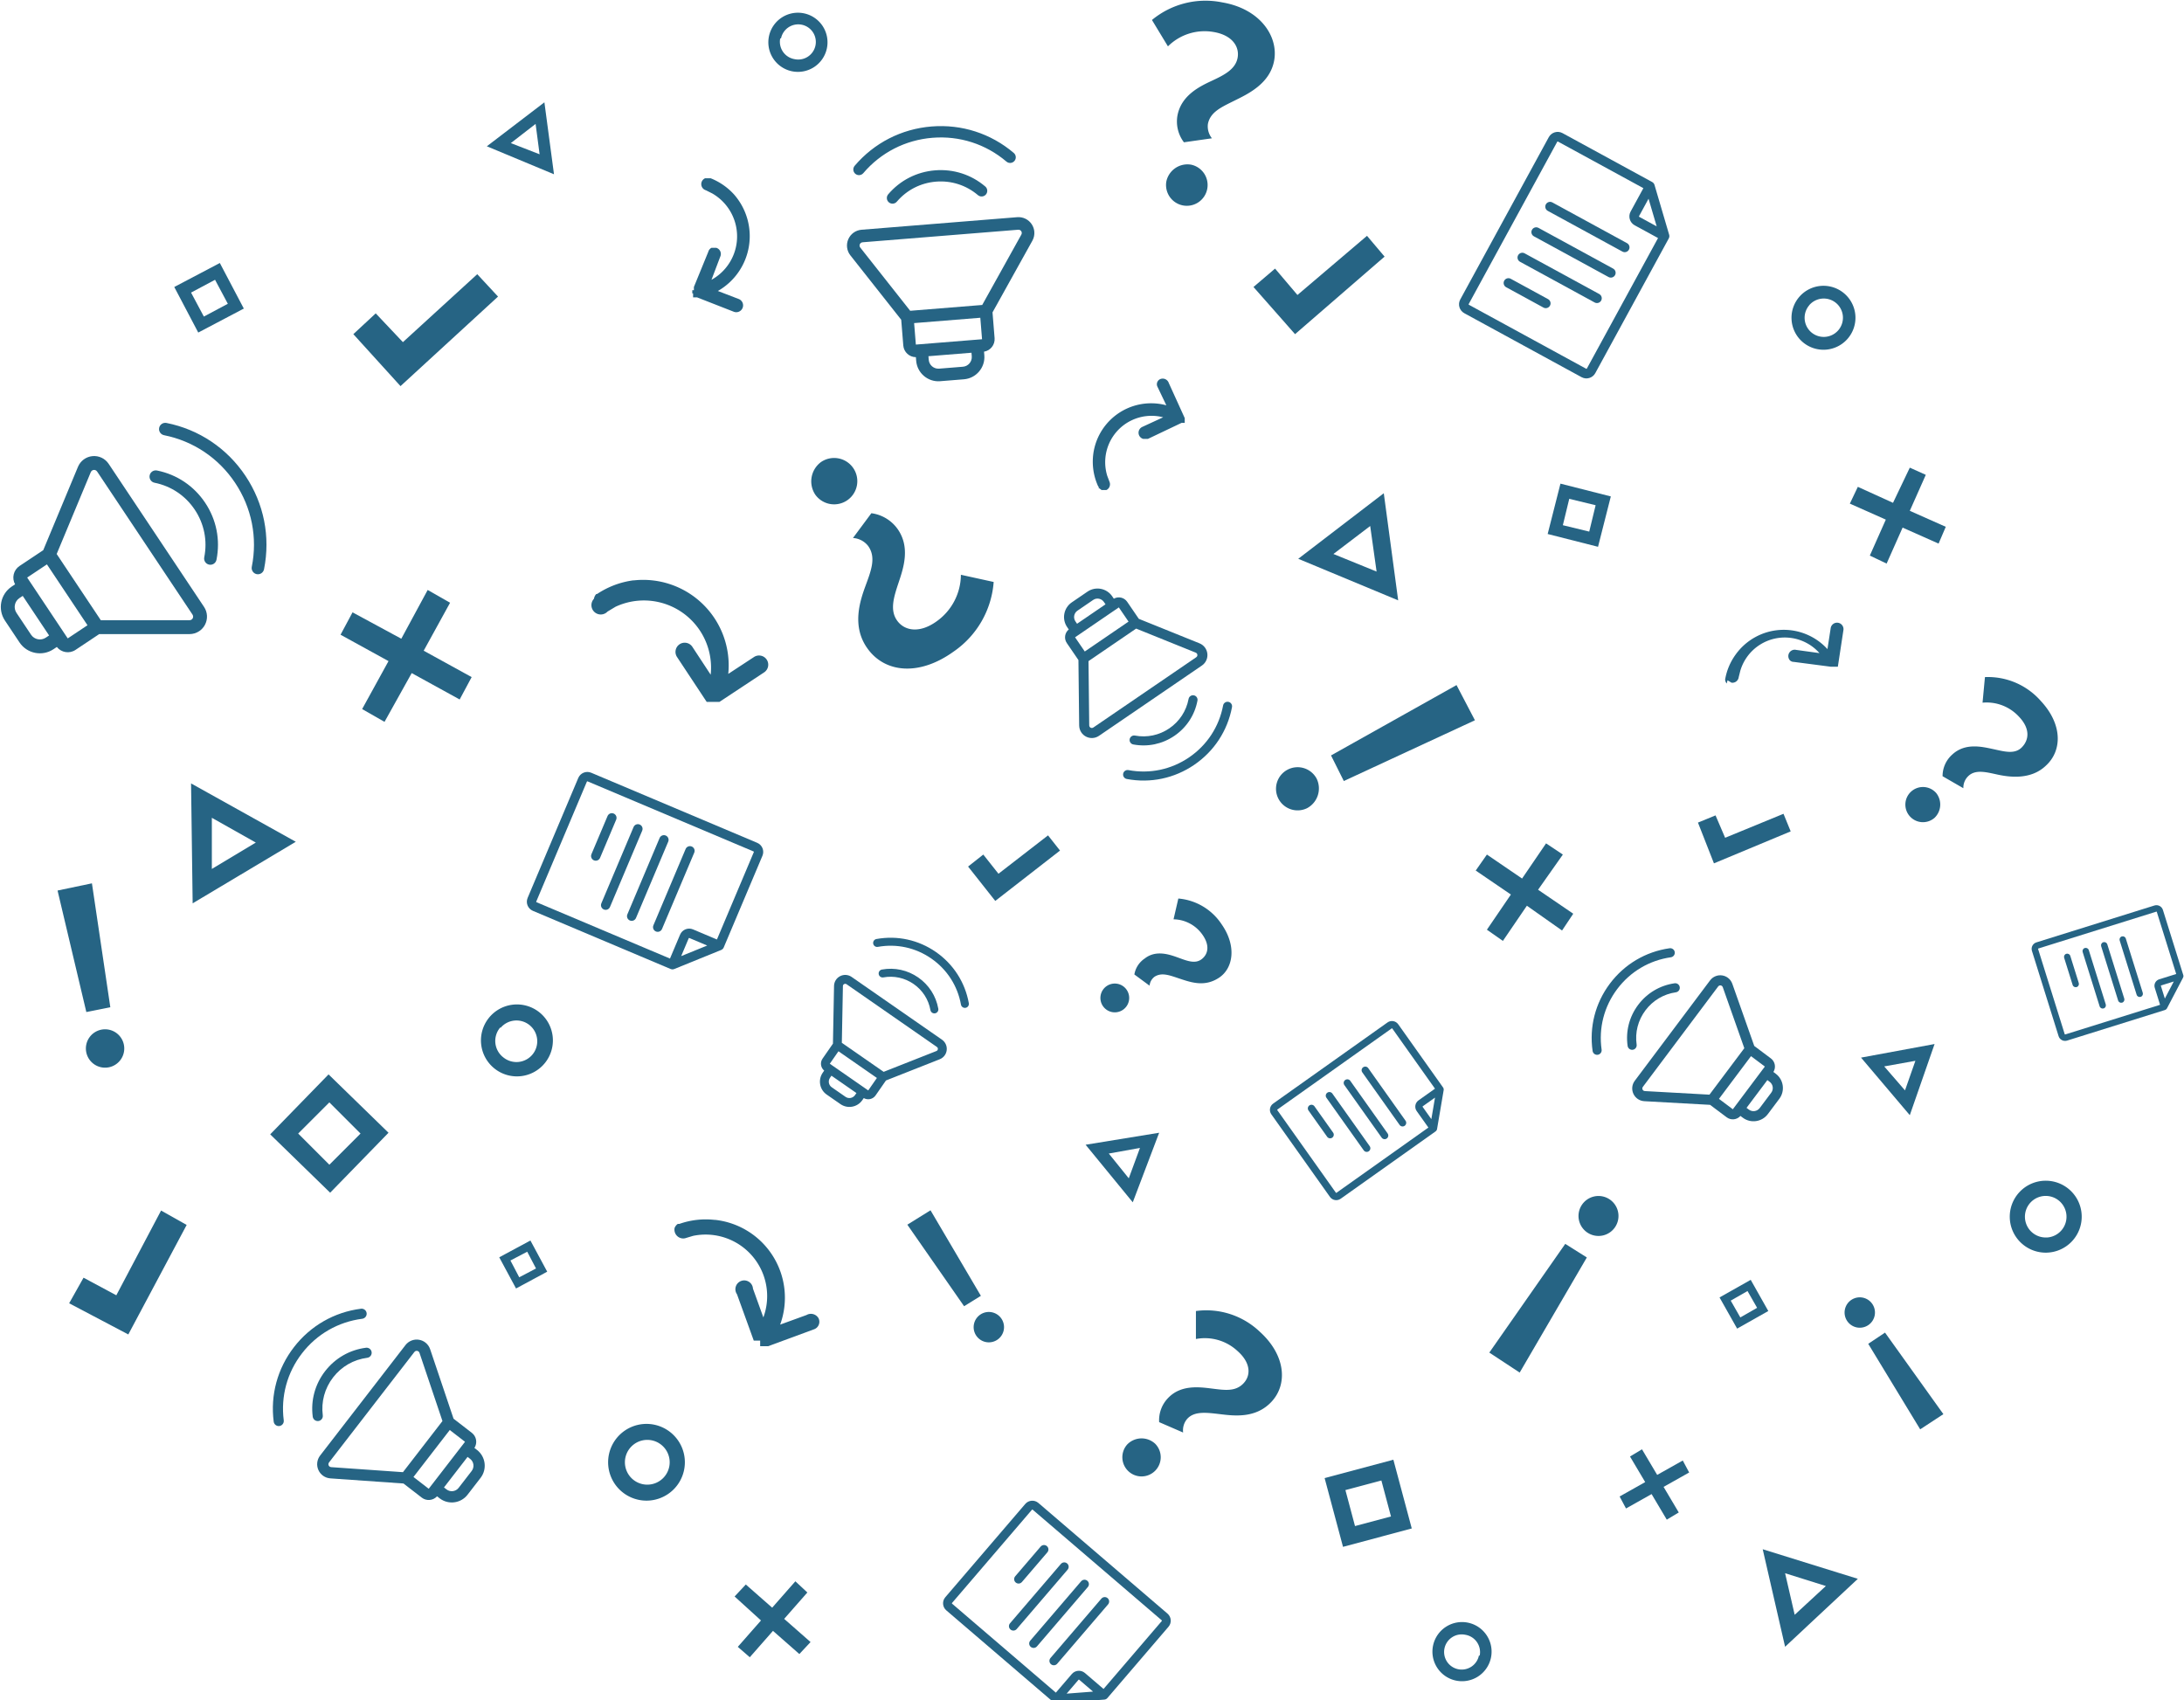 <?xml version="1.0" encoding="UTF-8"?>
<svg version="1.1" viewBox="0 0 273.2 212.7" xmlns="http://www.w3.org/2000/svg" xmlns:cc="http://creativecommons.org/ns#" xmlns:dc="http://purl.org/dc/elements/1.1/" xmlns:rdf="http://www.w3.org/1999/02/22-rdf-syntax-ns#">
 <title>pattern orange</title>
 <g fill="#266484">
  <path transform="translate(-90.4,-199.7)" d="m237.9 322.1c1.5 0.5 3.2 1.1 5-0.1s2.2-4 0.3-6.7a7.2 7.2 0 0 0-5.4-3.2l-0.6 2.6a4.5 4.5 0 0 1 3.6 1.9c1 1.4 0.7 2.5-0.1 3.1s-1.8 0.2-2.9-0.2-2.8-1-4.2 0.1a3 3 0 0 0-1.3 2l1.9 1.4a1.6 1.6 0 0 1 0.6-1.1c0.9-0.6 1.9-0.2 3.1 0.2z"/>
  <path transform="translate(-90.4,-199.7)" d="m230.9 326a1.8 1.8 0 1 0-2.5-0.4 1.8 1.8 0 0 0 2.5 0.4z"/>
  <path transform="translate(-90.4,-199.7)" d="m208.7 328.8a7.1 7.1 0 1 0-12.7 0.4h0.1a1.6 1.6 0 0 1-0.1 1.3l-1 2.2a1.2 1.2 0 0 0 0.1 1.2l1.6 2.1 0.4 0.3h3.3a1.2 1.2 0 0 0 1-0.7l1-2.1a1.7 1.7 0 0 1 1.3-1.1h0.3a7.1 7.1 0 0 0 4.7-3.6zm-11 6.6-1.6-2.1 4.4 2.1h-2.7zm3.7-2.2-0.5 1-4.4-2.1 0.5-1.1 4.4 2.1zm0.7-1-4.7-2.2a2.1 2.1 0 0 0-0.3-1.4 5.9 5.9 0 1 1 6.7 2.9 2.6 2.6 0 0 0-1.7 0.8z" display="none"/>
  <path transform="translate(-90.4,-199.7)" d="m206.8 327.3a4.1 4.1 0 0 0-2-5.6 0.604 0.604 0 0 0-0.5 1.1 3.1 3.1 0 0 1 1.4 4 0.604 0.604 0 0 0 1.1 0.5z" display="none"/>
  <path transform="translate(-90.4,-199.7)" d="m264.8 329.8a0.541 0.541 0 0 0-0.9 0.6l0.3 0.2a0.4 0.4 0 0 1-0.5 0l0.4 0.6a0.4 0.4 0 0 1 0.2-0.5 0.51 0.51 0 1 0 1-0.2h0.2a0.541 0.541 0 1 0-0.6-0.9z" display="none"/>
  <path transform="translate(-90.4,-199.7)" d="m259.4 344.5-0.4-0.6a0.4 0.4 0 0 1-0.2 0.5 0.51 0.51 0 1 0-1 0.2h-0.2a0.541 0.541 0 1 0 0.6 0.9l0.2-0.2a0.541 0.541 0 0 0 0.9-0.6l-0.3-0.2a0.4 0.4 0 0 1 0.4 0z" display="none"/>
  <path transform="translate(-90.4,-199.7)" d="m273.4 337.5a0.6 0.6 0 0 0-0.1-0.5l-7.4-10.4a0.6 0.6 0 0 0-0.9-0.1l-15 10.6a0.6 0.6 0 0 0-0.3 0.4 0.6 0.6 0 0 0 0 0.3v0.2l7.4 10.4 0.4 0.3h0.5l14.9-10.6a0.6 0.6 0 0 0 0.5-0.6zm-15.4 9.7-6.7-9.4 13.9-9.9 6.7 9.4z" display="none"/>
  <path transform="translate(-90.4,-199.7)" d="m271.9 339.5-14.4 10.3-7.1-9.9a0.604 0.604 0 0 0-1.1 0.5v0.2l7.4 10.4a0.6 0.6 0 0 0 0.9 0.1l14.9-10.6a0.6 0.6 0 1 0-0.6-1z" display="none"/>
  <polygon points="122.7 162.1 116.4 151.4 113.5 153.2 120.6 163.4"/>
  <path transform="translate(-90.4,-199.7)" d="m213.1 364.1a1.9 1.9 0 1 0 2.6 0.6 1.9 1.9 0 0 0-2.6-0.6z"/>
  <polygon transform="translate(1.593 7.01)" points="98.4 199.9 99.8 198.4 96.5 195.5 99.4 192.2 97.9 190.8 95 194.1 91.7 191.2 90.3 192.7 93.6 195.7 90.7 199 92.2 200.3 95.1 197"/>
  <path d="m80.871 178.12a4.8 4.8 0 1 0 4.8 4.8 4.8 4.8 0 0 0-4.8-4.8zm0.1 7.6a2.8 2.8 0 1 1 2.8-2.8 2.8 2.8 0 0 1-2.8 2.8z"/>
  <path transform="translate(-90.4,-199.7)" d="m232.1 350.1 3.3-8.7-9.2 1.5zm-0.5-3-2.5-3.1 3.9-0.7z"/>
  <path d="m68.451 159.08-2.1-3.9-3.9 2.1 2.1 3.9zm-2.5-2.5 1.1 2.1-2.1 1.1-1.1-2.1z"/>
  <path transform="translate(-90.4,-199.7)" d="m120.9 238.3-3-5.7-5.7 3 3 5.7zm-3.6-3.6 1.6 3-3 1.6-1.6-3z"/>
  <path transform="translate(-90.4,-199.7)" d="m227.8 260.7 0.4 0.3h0.6a0.8 0.8 0 0 0 0.4-1l-0.3-0.8a5.8 5.8 0 0 1 7-7.3l-2.6 1.2a0.8 0.8 0 0 0 0.1 1.5h0.6l4.2-2h0.4v-0.6l-2-4.4a0.8 0.8 0 0 0-1-0.5 0.7 0.7 0 0 0-0.4 1l1.1 2.3a7.3 7.3 0 0 0-9.2 6.9 7.4 7.4 0 0 0 0.7 3.3h0.1z"/>
  <polygon points="124.5 112.7 132.6 106.4 131.1 104.5 124.9 109.3 123 106.9 121.1 108.4"/>
  <path transform="translate(-90.4,-199.7)" d="m332.6 298.9a2.2 2.2 0 1 0-0.2 3.1 2.3 2.3 0 0 0 0.2-3.1z"/>
  <path transform="translate(-90.4,-199.7)" d="m346.3 295.5c2.1-1.9 2.1-5.2-0.6-8.1a8.8 8.8 0 0 0-7-3l-0.3 3.2a5.5 5.5 0 0 1 4.6 1.8c1.4 1.5 1.2 2.9 0.3 3.8s-2.2 0.5-3.6 0.2-3.5-0.8-5.1 0.7a3.6 3.6 0 0 0-1.2 2.7l2.6 1.5a2 2 0 0 1 0.6-1.5c0.9-0.9 2.3-0.5 3.7-0.2s4.1 0.7 6-1.1z"/>
  <path transform="translate(-90.4,-199.7)" d="m306.7 338.5 2.8-1.1 0.5-0.3a1.3 1.3 0 0 0 0.3-0.5l0.8-2.9a1.3 1.3 0 0 0-0.4-1.3l-1.9-1.7a1.9 1.9 0 0 1-0.7-1.7v-0.3a7.9 7.9 0 1 0-6.2 7.4h0.1a1.7 1.7 0 0 1 1.4 0.5l2 1.8a1.3 1.3 0 0 0 1.3 0.1zm-3.5-3.7a2.3 2.3 0 0 0-1.5-0.1 6.6 6.6 0 1 1 5.2-6.2 2.9 2.9 0 0 0 0.3 2zm2.1 1.6-1-0.9 3.6-4 0.9 0.8zm4.5-3.1-0.8 2.9-2.8 1.1z" display="none"/>
  <path transform="translate(-90.4,-199.7)" d="m296.7 324.2a0.7 0.7 0 0 0 1 0.9 3.4 3.4 0 0 1 4.7-0.2 0.7 0.7 0 0 0 0.9-1 4.5 4.5 0 0 0-6.6 0.3z" display="none"/>
  <path transform="translate(-90.4,-199.7)" d="m226.5 282.4a1.9 1.9 0 0 1 0.3 1.9v0.3a7.9 7.9 0 1 0 7.9-5.6h-0.1a1.7 1.7 0 0 1-1.2-0.9l-1.5-2.2a1.3 1.3 0 0 0-1.2-0.6l-3 0.3-0.6 0.2-0.4 0.4-1.5 2.6a1.3 1.3 0 0 0 0 1.4zm8-2.1a6.6 6.6 0 1 1-6.6 4.7 2.9 2.9 0 0 0 0.3-2l4.8-3.1a2.3 2.3 0 0 0 1.5 0.5zm-2.4-1.5-4.5 2.9-0.7-1.1 4.5-2.9zm-4.4-1.9 3-0.3-4.5 2.9z" display="none"/>
  <path transform="translate(-90.4,-199.7)" d="m236.5 291.7a0.7 0.7 0 0 0-0.7-1.1 3.4 3.4 0 0 1-4.6-1 0.7 0.7 0 0 0-1.1 0.7 4.5 4.5 0 0 0 6.4 1.4z" display="none"/>
  <path transform="translate(-90.4,-199.7)" d="m359.1 314.5h-0.2a0.427 0.427 0 0 0-0.8 0.3l0.2 0.3a0.4 0.4 0 0 1-0.4-0.1v0.6a0.4 0.4 0 0 1 0.3-0.3 0.403 0.403 0 1 0 0.8 0.1h0.2a0.453 0.453 0 0 0-0.1-0.9z" display="none"/>
  <path transform="translate(-90.4,-199.7)" d="m350.7 324a0.4 0.4 0 0 1-0.3 0.3 0.403 0.403 0 1 0-0.8-0.1h-0.2a0.427 0.427 0 1 0 0.3 0.8h0.2a0.427 0.427 0 0 0 0.8-0.3l-0.2-0.3a0.4 0.4 0 0 1 0.4 0.1v-0.5z" display="none"/>
  <path transform="translate(-90.4,-199.7)" d="m363.6 322.4-3-10a0.5 0.5 0 0 0-0.6-0.3l-14.3 4.3-0.3 0.3v0.3l3 10 0.3 0.3h0.4l14.3-4.3 0.3-0.3a0.5 0.5 0 0 0-0.1-0.3zm-14.5 3.8-2.7-9 13.3-4 2.7 9z" display="none"/>
  <path transform="translate(-90.4,-199.7)" d="m361.9 323.9-13.9 4.2-2.8-9.5a0.502 0.502 0 0 0-1 0.1v0.2l3 10a0.5 0.5 0 0 0 0.6 0.3l14.3-4.3a0.51 0.51 0 1 0-0.2-1z" display="none"/>
  <path transform="translate(-90.4,-199.7)" d="m324.6 362.8a1.9 1.9 0 0 0-2.6-0.5 1.9 1.9 0 1 0 2.6 0.5z"/>
  <polygon points="233.7 168.1 240.2 178.8 243.1 176.9 235.8 166.7"/>
  <polygon points="208.5 190.1 210 189.2 208.1 186 211.3 184.2 210.5 182.7 207.3 184.5 205.4 181.3 203.9 182.2 205.8 185.4 202.6 187.2 203.4 188.7 206.6 186.9"/>
  <path transform="translate(-90.4,-199.7)" d="m346.2 347.4a4.5 4.5 0 1 0 4.6 4.3 4.5 4.5 0 0 0-4.6-4.3zm0.2 7.1a2.6 2.6 0 1 1 2.5-2.7 2.6 2.6 0 0 1-2.4 2.7z"/>
  <path transform="translate(-90.4,-199.7)" d="m329.3 339.2 3.1-8.9-9.2 1.7zm-0.6-3.1-2.6-3 3.9-0.7z"/>
  <path transform="translate(-90.4,-199.7)" d="m309.4 359.8-3.9 2.2 2.2 3.9 3.9-2.2zm-2.5 2.6 2.1-1.2 1.2 2.1-2.1 1.2z"/>
  <path transform="translate(-90.4,-199.7)" d="m306.5 284.8 0.5 0.3a0.8 0.8 0 0 0 0.9-0.7l0.2-0.8a5.8 5.8 0 0 1 9.9-2.2l-2.9-0.4a0.8 0.8 0 0 0-0.8 1.3 0.7 0.7 0 0 0 0.5 0.2l4.6 0.6h0.9l0.7-4.6a0.806 0.806 0 1 0-1.6-0.2l-0.4 2.6a7.4 7.4 0 0 0-11.5 0.7 7.4 7.4 0 0 0-1.3 3.1 0.8 0.8 0 0 0 0.2 0.5z"/>
  <polygon points="215.8 104.8 214.6 102 212.4 102.9 214.4 108 224 104 223.1 101.8"/>
  <path transform="translate(-90.4,-199.7)" d="m231.4 380.4a2.4 2.4 0 1 0 3.5-0.1 2.5 2.5 0 0 0-3.5 0.1z"/>
  <path transform="translate(-90.4,-199.7)" d="m248 366.3a9.7 9.7 0 0 0-8-2.6v3.5a6 6 0 0 1 5.2 1.5c1.7 1.5 1.7 3.1 0.7 4.1s-2.3 0.8-3.9 0.6-3.9-0.5-5.5 1.2a4 4 0 0 0-1.1 3l3 1.3a2.2 2.2 0 0 1 0.5-1.7c0.9-1 2.4-0.8 4.1-0.6s4.5 0.6 6.5-1.6 1.7-5.8-1.5-8.7z"/>
  <path transform="translate(-90.4,-199.7)" d="m123.2 376a2.1 2.1 0 0 1-0.7-2v-0.4a8.8 8.8 0 1 0-7.3 8h0.1a1.9 1.9 0 0 1 1.5 0.7l2.1 2.1a1.5 1.5 0 0 0 1.5 0.4l3.2-1 0.6-0.4a1.4 1.4 0 0 0 0.4-0.6l1.1-3.2a1.5 1.5 0 0 0-0.4-1.5zm-6.5 4.3a2.6 2.6 0 0 0-1.7-0.2 7.4 7.4 0 1 1 6.1-6.6 3.2 3.2 0 0 0 0.2 2.3zm2.2 1.9-1-1 4.2-4.2 1 1zm4.2 0-3.2 1 4.2-4.2z" display="none"/>
  <path transform="translate(-90.4,-199.7)" d="m110.1 368.2a0.707 0.707 0 0 0 1 1 3.8 3.8 0 0 1 5.3 0.1 0.707 0.707 0 0 0 1-1 5.1 5.1 0 0 0-7.3-0.1z" display="none"/>
  <path transform="translate(-90.4,-199.7)" d="m230.9 401.2-0.4 0.2a0.6 0.6 0 0 0 0.9 0.7l0.2 0.2a0.6 0.6 0 1 0 0.7-0.9h-0.3a0.6 0.6 0 0 0-0.9-0.7 0.6 0.6 0 0 0-0.1 0.4 0.5 0.5 0 0 1-0.2-0.5l-0.6 0.6a0.5 0.5 0 0 1 0.7 0z" display="none"/>
  <path transform="translate(-90.4,-199.7)" d="m215.5 399.2 0.4-0.2a0.6 0.6 0 0 0-0.9-0.7l-0.2-0.2a0.6 0.6 0 1 0-0.7 0.9h0.2a0.6 0.6 0 0 0 0.9 0.7 0.6 0.6 0 0 0 0.1-0.4 0.5 0.5 0 0 1 0.2 0.5l0.6-0.6a0.5 0.5 0 0 1-0.6 0z" display="none"/>
  <path transform="translate(-90.4,-199.7)" d="m220.5 388.4h-0.9l-8.6 10.5a0.7 0.7 0 0 0-0.1 0.5 0.7 0.7 0 0 0 0.2 0.5l14.9 12.2h0.5l0.5-0.2 8.6-10.4a0.7 0.7 0 0 0-0.1-0.9zm5.8 22.2-13.9-11.4 7.7-9.3 13.9 11.4z" display="none"/>
  <path transform="translate(-90.4,-199.7)" d="m209.8 399.4 8.1-9.9a0.7 0.7 0 0 0-0.9-1h-0.2l-8.5 10.4a0.7 0.7 0 0 0 0.1 0.9l14.9 12.3a0.7 0.7 0 1 0 0.8-1z" display="none"/>
  <polygon points="186.3 169.2 190.1 171.7 198.5 157.3 195.8 155.6"/>
  <path transform="translate(-90.4,-199.7)" d="m291.7 349.7a2.5 2.5 0 1 0 0.8 3.4 2.5 2.5 0 0 0-0.8-3.4z"/>
  <polygon points="240.9 59.4 238.9 58.5 236.8 62.9 232.4 60.9 231.4 63 235.9 65 233.9 69.5 236 70.5 238 66 242.5 68 243.4 65.9 238.9 63.9"/>
  <path transform="translate(-90.4,-199.7)" d="m274.1 402.7a3.7 3.7 0 1 0 2.8 4.4 3.7 3.7 0 0 0-2.8-4.4zm1.3 4.1a2.2 2.2 0 1 1-1.7-2.6 2.2 2.2 0 0 1 1.8 2.6z"/>
  <path transform="translate(-90.4,-199.7)" d="m189.4 208.6a3.7 3.7 0 1 0-2.8-4.4 3.7 3.7 0 0 0 2.8 4.4zm-1.3-4.1a2.2 2.2 0 1 1 1.7 2.6 2.2 2.2 0 0 1-1.8-2.6z"/>
  <path transform="translate(-90.4,-199.7)" d="m313.7 405.7 9.1-8.5-11.9-3.7zm5.1-7.6-3.9 3.6-1.2-5.2z"/>
  <path transform="translate(-90.4,-199.7)" d="m256.1 384.6 2.3 8.6 8.6-2.3-2.3-8.6zm3.8 6-1.2-4.5 4.5-1.2 1.2 4.5z"/>
  <path d="m100.89 164.5-3.3 1.2a9.8 9.8 0 0 0-8.1-13.1h-0.1a9.9 9.9 0 0 0-4.4 0.5h-0.2a1.1 1.1 0 0 0-0.4 0.5 1.1 1.1 0 0 0 1.3 1.3l1-0.3a7.7 7.7 0 0 1 8.8 10.2l-1.3-3.6a1.1 1.1 0 1 0-2 0.7l2.1 5.8h0.8v0.7h1l5.7-2.1a1 1 0 0 0 0.6-1.4 1.1 1.1 0 0 0-1.5-0.4z"/>
  <polygon transform="translate(-44.55 -3.069)" points="64.7 154.5 59.1 165.1 55 162.9 53.2 166.1 60.6 170 67.9 156.3"/>
  <path transform="translate(-90.4,-199.7)" d="m236.3 222.4a2.6 2.6 0 1 0 3.1-2.1 2.7 2.7 0 0 0-3.1 2.1z"/>
  <path transform="translate(-90.4,-199.7)" d="m242.2 203.7c2.4 0.4 3.3 1.9 3 3.3s-1.7 2.1-3.2 2.8-3.8 1.8-4.3 4.3a4.3 4.3 0 0 0 0.8 3.4l3.5-0.5a2.4 2.4 0 0 1-0.5-1.8c0.3-1.5 1.7-2.1 3.3-2.9s4.5-2.1 5-5.1-1.8-6.4-6.5-7.2a10.5 10.5 0 0 0-8.8 2.2l2 3.3a6.5 6.5 0 0 1 5.7-1.8z"/>
  <path transform="translate(-90.4,-199.7)" d="m202.4 239.6h0.1a2.3 2.3 0 0 1 0.8 1.7l0.2 3.5a1.7 1.7 0 0 0 1 1.5l3.6 1.6h0.8l0.8-0.2 3.4-2a1.7 1.7 0 0 0 0.9-1.6l-0.2-3.4a2.5 2.5 0 0 1 0.9-2.3l0.4-0.3a10.3 10.3 0 1 0-12.7 1.5zm2.6 1.8 7-0.4v1.6l-7 0.4v-1.7zm3.7 5-3.6-1.6 7-0.4zm-1.3-24.1a8.6 8.6 0 0 1 6.4 14.9 3.8 3.8 0 0 0-1.6 2.1l-7.6 0.4a3 3 0 0 0-1.3-1.5 8.6 8.6 0 0 1 4.2-15.9z" display="none"/>
  <path transform="translate(-90.4,-199.7)" d="m208.5 225.6a4.5 4.5 0 0 1 4.5 4.2 0.9 0.9 0 0 0 1.7-0.1 5.9 5.9 0 0 0-6.3-5.8 0.9 0.9 0 0 0 0.1 1.7z" display="none"/>
  <path transform="translate(-90.4,-199.7)" d="m287.1 221.3a0.6 0.6 0 0 0-0.3-0.8l0.2-0.2a0.626 0.626 0 1 0-1.1-0.6 0.6 0.6 0 0 0-0.1 0.3 0.604 0.604 0 0 0-0.5 1.1h0.5a0.5 0.5 0 0 1-0.5 0.3l0.8 0.4a0.5 0.5 0 0 1-0.1-0.6l0.3 0.3a0.6 0.6 0 0 0 0.8-0.2z" display="none"/>
  <path transform="translate(-90.4,-199.7)" d="m288.5 238.9a0.6 0.6 0 0 0-0.3-0.8h-0.5a0.5 0.5 0 0 1 0.5-0.3l-0.8-0.4a0.5 0.5 0 0 1 0.1 0.6l-0.3-0.3a0.626 0.626 0 0 0-0.6 1.1l-0.2 0.2a0.604 0.604 0 1 0 1.1 0.5 0.6 0.6 0 0 0 0.1-0.3 0.6 0.6 0 0 0 0.9-0.3z" display="none"/>
  <path transform="translate(-90.4,-199.7)" d="m275.1 236.1h0.2l13 6.5h0.6l0.4-0.4 9.3-18.7a0.7 0.7 0 0 0-0.3-1l-13-6.5a0.7 0.7 0 0 0-1 0.3l-9.3 18.7a0.7 0.7 0 0 0 0 0.6zm10.2-18.2 11.7 5.9-8.7 17.4-11.7-5.9z" display="none"/>
  <path transform="translate(-90.4,-199.7)" d="m298.2 226-9 18-12.4-6.2a0.721 0.721 0 0 0-0.8 1.2h0.2l13 6.5a0.7 0.7 0 0 0 1-0.3l9.3-18.7a0.7 0.7 0 1 0-1.3-0.5z" display="none"/>
  <path transform="translate(-90.4,-199.7)" d="m253.9 300.8a2.8 2.8 0 0 0 1.2-3.7 2.7 2.7 0 1 0-1.2 3.7z"/>
  <polygon points="168.1 97.7 184.5 90.1 182.2 85.7 166.5 94.5"/>
  <polygon points="186 106.9 184.6 108.9 189 111.9 186 116.3 188 117.7 191 113.3 195.4 116.4 196.8 114.3 192.4 111.3 195.5 106.9 193.4 105.5 190.4 109.9"/>
  <path transform="translate(-90.4,-199.7)" d="m321.5 242.1a4 4 0 1 0-5.7 0.3 4 4 0 0 0 5.7-0.3zm-4.8-4.2a2.4 2.4 0 1 1 0.2 3.3 2.4 2.4 0 0 1-0.1-3.4z"/>
  <path transform="translate(-90.4,-199.7)" d="m252.8 269.6 12.5 5.2-1.8-13.4zm4.4-0.6 4.6-3.5 0.8 5.7z"/>
  <path transform="translate(-90.4,-199.7)" d="m158.5 212.5-7.2 5.5 8.4 3.5zm-4.2 5.1 3.1-2.4 0.5 3.8z"/>
  <path transform="translate(-90.4,-199.7)" d="m291.9 261.8-6.3-1.6-1.6 6.3 6.3 1.6zm-2.7 4.4-3.3-0.8 0.8-3.3 3.3 0.8z"/>
  <path transform="translate(-90.4,-199.7)" d="m166.4 276.2 1-0.6a8.4 8.4 0 0 1 11.9 8.5l-2.3-3.5a1.151 1.151 0 1 0-1.9 1.3l3.7 5.6h1.6l5.6-3.7a1.151 1.151 0 1 0-1.3-1.9l-3.2 2.1a10.7 10.7 0 0 0-11.8-11.7h-0.1a10.7 10.7 0 0 0-4.5 1.7h-0.1a1.1 1.1 0 0 0-0.3 0.6 1.167 1.167 0 0 0 1.7 1.6z"/>
  <polygon points="173.2 32.1 171 29.5 162.3 36.9 159.5 33.6 156.8 35.9 162 41.8"/>
  <path transform="translate(-90.4,-199.7)" d="m192.4 261.6a2.9 2.9 0 1 0 0.7-4.1 3 3 0 0 0-0.7 4.1z"/>
  <path transform="translate(-90.4,-199.7)" d="m198.9 280.8c2.2 3.1 6.5 3.5 10.8 0.4a11.6 11.6 0 0 0 5-8.7l-4.1-0.9a7.2 7.2 0 0 1-3 5.8c-2.2 1.6-4.1 1.2-5-0.1s-0.4-2.9 0.2-4.7 1.5-4.4-0.1-6.7a4.8 4.8 0 0 0-3.3-2l-2.3 3.1a2.6 2.6 0 0 1 1.9 1c1 1.4 0.4 3-0.3 4.9s-1.8 5.1 0.2 7.9z"/>
  <path transform="translate(-90.4,-199.7)" d="m101.6 278a2.7 2.7 0 0 1 2.6-0.9h0.5a11.5 11.5 0 1 0-10-9.9v0.2a2.5 2.5 0 0 1-0.9 1.9l-2.8 2.7a1.9 1.9 0 0 0-0.5 1.9l1.2 4.2a1.9 1.9 0 0 0 0.4 0.8l0.7 0.5 4.1 1.5a1.9 1.9 0 0 0 2-0.4zm-5-10.9a9.6 9.6 0 1 1 8.3 8.3 4.2 4.2 0 0 0-3 0.1l-5.7-6.2a3.3 3.3 0 0 0 0.4-2.2zm-1.6 3.8 5.3 5.7h-0.1l-1.2 1.2-5.3-5.7zm-1.6 6.8-1.2-4.2 5.3 5.7z" display="none"/>
  <path transform="translate(-90.4,-199.7)" d="m112 270.9a6.6 6.6 0 0 0 0.4-9.5 1 1 0 0 0-1.4 1.3 5 5 0 0 1-0.3 6.8 1 1 0 0 0 1.3 1.4z" display="none"/>
  <path transform="translate(-90.4,-199.7)" d="m180.9 308-0.4 0.4a0.7 0.7 0 0 0 1.3 0.5l0.3 0.2a0.7 0.7 0 0 0 0.5-1.3h-0.3a0.7 0.7 0 0 0-1.3-0.5 0.7 0.7 0 0 0 0 0.5 0.6 0.6 0 0 1-0.4-0.6l-0.4 1a0.6 0.6 0 0 1 0.7-0.2z" display="none"/>
  <path transform="translate(-90.4,-199.7)" d="m162.5 310.9 0.4-0.4a0.7 0.7 0 0 0-1.3-0.5l-0.3-0.2a0.7 0.7 0 1 0-0.5 1.3h0.3a0.7 0.7 0 0 0 1.3 0.5 0.7 0.7 0 0 0 0-0.5 0.6 0.6 0 0 1 0.4 0.6l0.4-1a0.6 0.6 0 0 1-0.7 0.2z" display="none"/>
  <path transform="translate(-90.4,-199.7)" d="m157.2 312.6a0.8 0.8 0 0 0 0.4 0.4l21.3 9.1h0.6a0.8 0.8 0 0 0 0.4-0.4l6.4-14.9a0.8 0.8 0 0 0-0.4-1.1l-21.3-9.1h-0.6l-0.3 0.2v0.2l-6.5 15a0.8 0.8 0 0 0 0 0.6zm7.5-14.1 19.8 8.5-5.7 13.4-19.8-8.5z" display="none"/>
  <path transform="translate(-90.4,-199.7)" d="m176.5 321.9-20.6-8.9 6.1-14.1a0.8 0.8 0 0 0-1.3-0.9v0.2l-6.4 14.9a0.8 0.8 0 0 0 0.4 1.1l21.3 9.1a0.8 0.8 0 1 0 0.5-1.4z" display="none"/>
  <path transform="translate(-90.4,-199.7)" d="m105.9 330.4a2.4 2.4 0 0 0-2.8-1.9 2.4 2.4 0 1 0 2.8 1.9z"/>
  <polygon points="11.5 110.5 7.2 111.4 10.8 126.6 13.8 126"/>
  <polygon points="50.2 79.9 44.1 76.6 42.6 79.4 48.6 82.7 45.3 88.7 48.1 90.3 51.5 84.2 57.5 87.5 59 84.7 53 81.4 56.3 75.4 53.5 73.8"/>
  <path transform="translate(-90.4,-199.7)" d="m152.3 333.4a4.5 4.5 0 1 0-0.8-6.3 4.5 4.5 0 0 0 0.8 6.3zm0.7-5.1a2.6 2.6 0 1 1 0.4 3.7 2.6 2.6 0 0 1-0.4-3.8z"/>
  <path transform="translate(-90.4,-199.7)" d="m114.5 312.7 12.9-7.7-13.1-7.3zm7.9-7.6-5.5 3.3v-6.4z"/>
  <path transform="translate(-90.4,-199.7)" d="m124.2 341.6 7.5 7.3 7.3-7.5-7.5-7.3zm11.3-0.1-3.9 3.9-3.9-3.9 3.9-3.9z"/>
  <path transform="translate(-90.4,-199.7)" d="m177.1 236.9h0.5l4.6 1.8a0.854 0.854 0 0 0 0.6-1.6l-2.6-1a7.9 7.9 0 0 0 2-12.1 7.9 7.9 0 0 0-2.9-2h-0.7a0.8 0.8 0 0 0 0.1 1.5l0.8 0.4a6.2 6.2 0 0 1-0.1 10.8l1.1-2.9a0.8 0.8 0 0 0-0.5-1.1h-0.6a0.8 0.8 0 0 0-0.4 0.5l-1.8 4.4v0.4h-0.2v0.4h0.1v0.1z"/>
  <polygon points="50.4 42.8 47 39.2 44.2 41.8 50.1 48.3 62.3 37.1 59.7 34.3"/>
  <g transform="matrix(.057 -.038 .038 .057 -8.2 64.401)">
   <g fill="#266484">
    <path d="m299.48 70.848c-10.399-5.568-22.956-4.96-32.77 1.583l-137.2 91.466h-52.013c-13.339 0-24.299 10.298-25.394 23.358h-7.344c-24.681 0-44.76 20.079-44.76 44.76v47.972c0 24.681 20.079 44.76 44.76 44.76h7.343c1.096 13.06 12.057 23.358 25.394 23.358h52.012l137.2 91.466c5.351 3.566 11.516 5.37 17.704 5.369 5.161 0 10.338-1.255 15.066-3.786 10.4-5.566 16.859-16.35 16.859-28.145v-314.02c2e-3 -11.795-6.458-22.58-16.857-28.145zm-247.48 228.57h-7.234c-10.714-1e-3 -19.43-8.717-19.43-19.432v-47.972c0-10.714 8.716-19.43 19.43-19.43h7.234zm68.686 23.357h-43.182c-0.095 0-0.174-0.077-0.174-0.174v-133.2c0-0.096 0.078-0.174 0.174-0.174h43.182zm170.33 90.235c0 3.564-2.434 5.252-3.482 5.812-1.047 0.56-3.802 1.65-6.768-0.327l-134.75-89.833v-145.32l134.75-89.832c2.967-1.977 5.722-0.887 6.768-0.327 1.047 0.56 3.482 2.248 3.482 5.812z" fill="#266484"/>
   </g>
   <g fill="#266484">
    <path d="m445.61 95.47c-4.452-4.452-11.668-4.452-16.12 0s-4.452 11.668 0 16.12c38.509 38.509 59.716 89.795 59.716 144.41 0 54.617-21.209 105.9-59.717 144.41-4.452 4.452-4.452 11.668 0 16.119 2.225 2.227 5.142 3.338 8.06 3.338 2.917 0 5.835-1.113 8.06-3.338 42.815-42.815 66.394-99.826 66.394-160.53 0-60.705-23.579-117.72-66.393-160.53z" fill="#266484"/>
   </g>
   <g fill="#266484">
    <path d="m383.01 158.07c-4.452-4.453-11.668-4.453-16.12-1e-3s-4.452 11.668 0 16.12c21.815 21.815 33.829 50.871 33.828 81.816 0 30.944-12.014 60.001-33.829 81.816-4.452 4.452-4.452 11.668 0 16.12 2.225 2.227 5.142 3.338 8.06 3.338 2.917 0 5.835-1.113 8.06-3.338 26.121-26.121 40.507-60.902 40.507-97.936 0-37.033-14.385-71.815-40.506-97.935z" fill="#266484"/>
   </g>
  </g>
  <g transform="matrix(-.005 -.062 .062 -.005 103.22 48.846)">
   <g>
    <g fill="#266484">
     <path d="m299.48 70.848c-10.399-5.568-22.956-4.96-32.77 1.583l-137.2 91.466h-52.013c-13.339 0-24.299 10.298-25.394 23.358h-7.344c-24.681 0-44.76 20.079-44.76 44.76v47.972c0 24.681 20.079 44.76 44.76 44.76h7.343c1.096 13.06 12.057 23.358 25.394 23.358h52.012l137.2 91.466c5.351 3.566 11.516 5.37 17.704 5.369 5.161 0 10.338-1.255 15.066-3.786 10.4-5.566 16.859-16.35 16.859-28.145v-314.02c2e-3 -11.795-6.458-22.58-16.857-28.145zm-247.48 228.57h-7.234c-10.714-1e-3 -19.43-8.717-19.43-19.432v-47.972c0-10.714 8.716-19.43 19.43-19.43h7.234zm68.686 23.357h-43.182c-0.095 0-0.174-0.077-0.174-0.174v-133.2c0-0.096 0.078-0.174 0.174-0.174h43.182zm170.33 90.235c0 3.564-2.434 5.252-3.482 5.812-1.047 0.56-3.802 1.65-6.768-0.327l-134.75-89.833v-145.32l134.75-89.832c2.967-1.977 5.722-0.887 6.768-0.327 1.047 0.56 3.482 2.248 3.482 5.812z" fill="#266484"/>
    </g>
   </g>
   <g fill="#266484">
    <path d="m445.61 95.47c-4.452-4.452-11.668-4.452-16.12 0s-4.452 11.668 0 16.12c38.509 38.509 59.716 89.795 59.716 144.41 0 54.617-21.209 105.9-59.717 144.41-4.452 4.452-4.452 11.668 0 16.119 2.225 2.227 5.142 3.338 8.06 3.338 2.917 0 5.835-1.113 8.06-3.338 42.815-42.815 66.394-99.826 66.394-160.53 0-60.705-23.579-117.72-66.393-160.53z" fill="#266484"/>
   </g>
   <g>
    <g fill="#266484">
     <path d="m383.01 158.07c-4.452-4.453-11.668-4.453-16.12-1e-3s-4.452 11.668 0 16.12c21.815 21.815 33.829 50.871 33.828 81.816 0 30.944-12.014 60.001-33.829 81.816-4.452 4.452-4.452 11.668 0 16.12 2.225 2.227 5.142 3.338 8.06 3.338 2.917 0 5.835-1.113 8.06-3.338 26.121-26.121 40.507-60.902 40.507-97.936 0-37.033-14.385-71.815-40.506-97.935z" fill="#266484"/>
    </g>
   </g>
  </g>
  <g transform="matrix(-.044 -.034 .034 -.044 50.598 197.19)">
   <g fill="#266484">
    <path d="m299.48 70.848c-10.399-5.568-22.956-4.96-32.77 1.583l-137.2 91.466h-52.013c-13.339 0-24.299 10.298-25.394 23.358h-7.344c-24.681 0-44.76 20.079-44.76 44.76v47.972c0 24.681 20.079 44.76 44.76 44.76h7.343c1.096 13.06 12.057 23.358 25.394 23.358h52.012l137.2 91.466c5.351 3.566 11.516 5.37 17.704 5.369 5.161 0 10.338-1.255 15.066-3.786 10.4-5.566 16.859-16.35 16.859-28.145v-314.02c2e-3 -11.795-6.458-22.58-16.857-28.145zm-247.48 228.57h-7.234c-10.714-1e-3 -19.43-8.717-19.43-19.432v-47.972c0-10.714 8.716-19.43 19.43-19.43h7.234zm68.686 23.357h-43.182c-0.095 0-0.174-0.077-0.174-0.174v-133.2c0-0.096 0.078-0.174 0.174-0.174h43.182zm170.33 90.235c0 3.564-2.434 5.252-3.482 5.812-1.047 0.56-3.802 1.65-6.768-0.327l-134.75-89.833v-145.32l134.75-89.832c2.967-1.977 5.722-0.887 6.768-0.327 1.047 0.56 3.482 2.248 3.482 5.812z" fill="#266484"/>
   </g>
   <g fill="#266484">
    <path d="m445.61 95.47c-4.452-4.452-11.668-4.452-16.12 0s-4.452 11.668 0 16.12c38.509 38.509 59.716 89.795 59.716 144.41 0 54.617-21.209 105.9-59.717 144.41-4.452 4.452-4.452 11.668 0 16.119 2.225 2.227 5.142 3.338 8.06 3.338 2.917 0 5.835-1.113 8.06-3.338 42.815-42.815 66.394-99.826 66.394-160.53 0-60.705-23.579-117.72-66.393-160.53z" fill="#266484"/>
   </g>
   <g fill="#266484">
    <path d="m383.01 158.07c-4.452-4.453-11.668-4.453-16.12-1e-3s-4.452 11.668 0 16.12c21.815 21.815 33.829 50.871 33.828 81.816 0 30.944-12.014 60.001-33.829 81.816-4.452 4.452-4.452 11.668 0 16.12 2.225 2.227 5.142 3.338 8.06 3.338 2.917 0 5.835-1.113 8.06-3.338 26.121-26.121 40.507-60.902 40.507-97.936 0-37.033-14.385-71.815-40.506-97.935z" fill="#266484"/>
   </g>
  </g>
  <g transform="matrix(.028 .041 -.041 .028 145.55 67.513)">
   <g fill="#266484">
    <path d="m299.48 70.848c-10.399-5.568-22.956-4.96-32.77 1.583l-137.2 91.466h-52.013c-13.339 0-24.299 10.298-25.394 23.358h-7.344c-24.681 0-44.76 20.079-44.76 44.76v47.972c0 24.681 20.079 44.76 44.76 44.76h7.343c1.096 13.06 12.057 23.358 25.394 23.358h52.012l137.2 91.466c5.351 3.566 11.516 5.37 17.704 5.369 5.161 0 10.338-1.255 15.066-3.786 10.4-5.566 16.859-16.35 16.859-28.145v-314.02c2e-3 -11.795-6.458-22.58-16.857-28.145zm-247.48 228.57h-7.234c-10.714-1e-3 -19.43-8.717-19.43-19.432v-47.972c0-10.714 8.716-19.43 19.43-19.43h7.234zm68.686 23.357h-43.182c-0.095 0-0.174-0.077-0.174-0.174v-133.2c0-0.096 0.078-0.174 0.174-0.174h43.182zm170.33 90.235c0 3.564-2.434 5.252-3.482 5.812-1.047 0.56-3.802 1.65-6.768-0.327l-134.75-89.833v-145.32l134.75-89.832c2.967-1.977 5.722-0.887 6.768-0.327 1.047 0.56 3.482 2.248 3.482 5.812z" fill="#266484"/>
   </g>
   <g fill="#266484">
    <path d="m445.61 95.47c-4.452-4.452-11.668-4.452-16.12 0s-4.452 11.668 0 16.12c38.509 38.509 59.716 89.795 59.716 144.41 0 54.617-21.209 105.9-59.717 144.41-4.452 4.452-4.452 11.668 0 16.119 2.225 2.227 5.142 3.338 8.06 3.338 2.917 0 5.835-1.113 8.06-3.338 42.815-42.815 66.394-99.826 66.394-160.53 0-60.705-23.579-117.72-66.393-160.53z" fill="#266484"/>
   </g>
   <g fill="#266484">
    <path d="m383.01 158.07c-4.452-4.453-11.668-4.453-16.12-1e-3s-4.452 11.668 0 16.12c21.815 21.815 33.829 50.871 33.828 81.816 0 30.944-12.014 60.001-33.829 81.816-4.452 4.452-4.452 11.668 0 16.12 2.225 2.227 5.142 3.338 8.06 3.338 2.917 0 5.835-1.113 8.06-3.338 26.121-26.121 40.507-60.902 40.507-97.936 0-37.033-14.385-71.815-40.506-97.935z" fill="#266484"/>
   </g>
  </g>
  <g transform="matrix(.025 -.036 .036 .025 95.056 131.12)">
   <g fill="#266484">
    <path d="m299.48 70.848c-10.399-5.568-22.956-4.96-32.77 1.583l-137.2 91.466h-52.013c-13.339 0-24.299 10.298-25.394 23.358h-7.344c-24.681 0-44.76 20.079-44.76 44.76v47.972c0 24.681 20.079 44.76 44.76 44.76h7.343c1.096 13.06 12.057 23.358 25.394 23.358h52.012l137.2 91.466c5.351 3.566 11.516 5.37 17.704 5.369 5.161 0 10.338-1.255 15.066-3.786 10.4-5.566 16.859-16.35 16.859-28.145v-314.02c2e-3 -11.795-6.458-22.58-16.857-28.145zm-247.48 228.57h-7.234c-10.714-1e-3 -19.43-8.717-19.43-19.432v-47.972c0-10.714 8.716-19.43 19.43-19.43h7.234zm68.686 23.357h-43.182c-0.095 0-0.174-0.077-0.174-0.174v-133.2c0-0.096 0.078-0.174 0.174-0.174h43.182zm170.33 90.235c0 3.564-2.434 5.252-3.482 5.812-1.047 0.56-3.802 1.65-6.768-0.327l-134.75-89.833v-145.32l134.75-89.832c2.967-1.977 5.722-0.887 6.768-0.327 1.047 0.56 3.482 2.248 3.482 5.812z" fill="#266484"/>
   </g>
   <g fill="#266484">
    <path d="m445.61 95.47c-4.452-4.452-11.668-4.452-16.12 0s-4.452 11.668 0 16.12c38.509 38.509 59.716 89.795 59.716 144.41 0 54.617-21.209 105.9-59.717 144.41-4.452 4.452-4.452 11.668 0 16.119 2.225 2.227 5.142 3.338 8.06 3.338 2.917 0 5.835-1.113 8.06-3.338 42.815-42.815 66.394-99.826 66.394-160.53 0-60.705-23.579-117.72-66.393-160.53z" fill="#266484"/>
   </g>
   <g fill="#266484">
    <path d="m383.01 158.07c-4.452-4.453-11.668-4.453-16.12-1e-3s-4.452 11.668 0 16.12c21.815 21.815 33.829 50.871 33.828 81.816 0 30.944-12.014 60.001-33.829 81.816-4.452 4.452-4.452 11.668 0 16.12 2.225 2.227 5.142 3.338 8.06 3.338 2.917 0 5.835-1.113 8.06-3.338 26.121-26.121 40.507-60.902 40.507-97.936 0-37.033-14.385-71.815-40.506-97.935z" fill="#266484"/>
   </g>
  </g>
  <g transform="matrix(-.04 -.03 .03 -.04 214.18 148.65)">
   <g fill="#266484">
    <path d="m299.48 70.848c-10.399-5.568-22.956-4.96-32.77 1.583l-137.2 91.466h-52.013c-13.339 0-24.299 10.298-25.394 23.358h-7.344c-24.681 0-44.76 20.079-44.76 44.76v47.972c0 24.681 20.079 44.76 44.76 44.76h7.343c1.096 13.06 12.057 23.358 25.394 23.358h52.012l137.2 91.466c5.351 3.566 11.516 5.37 17.704 5.369 5.161 0 10.338-1.255 15.066-3.786 10.4-5.566 16.859-16.35 16.859-28.145v-314.02c2e-3 -11.795-6.458-22.58-16.857-28.145zm-247.48 228.57h-7.234c-10.714-1e-3 -19.43-8.717-19.43-19.432v-47.972c0-10.714 8.716-19.43 19.43-19.43h7.234zm68.686 23.357h-43.182c-0.095 0-0.174-0.077-0.174-0.174v-133.2c0-0.096 0.078-0.174 0.174-0.174h43.182zm170.33 90.235c0 3.564-2.434 5.252-3.482 5.812-1.047 0.56-3.802 1.65-6.768-0.327l-134.75-89.833v-145.32l134.75-89.832c2.967-1.977 5.722-0.887 6.768-0.327 1.047 0.56 3.482 2.248 3.482 5.812z" fill="#266484"/>
   </g>
   <g fill="#266484">
    <path d="m445.61 95.47c-4.452-4.452-11.668-4.452-16.12 0s-4.452 11.668 0 16.12c38.509 38.509 59.716 89.795 59.716 144.41 0 54.617-21.209 105.9-59.717 144.41-4.452 4.452-4.452 11.668 0 16.119 2.225 2.227 5.142 3.338 8.06 3.338 2.917 0 5.835-1.113 8.06-3.338 42.815-42.815 66.394-99.826 66.394-160.53 0-60.705-23.579-117.72-66.393-160.53z" fill="#266484"/>
   </g>
   <g fill="#266484">
    <path d="m383.01 158.07c-4.452-4.453-11.668-4.453-16.12-1e-3s-4.452 11.668 0 16.12c21.815 21.815 33.829 50.871 33.828 81.816 0 30.944-12.014 60.001-33.829 81.816-4.452 4.452-4.452 11.668 0 16.12 2.225 2.227 5.142 3.338 8.06 3.338 2.917 0 5.835-1.113 8.06-3.338 26.121-26.121 40.507-60.902 40.507-97.936 0-37.033-14.385-71.815-40.506-97.935z" fill="#266484"/>
   </g>
  </g>
  <g transform="matrix(-.019 .045 -.045 -.019 97.073 103.03)">
   <g fill="#266484">
    <path d="m447.93 103.63c-0.034-3.076-1.224-6.09-3.485-8.352l-91.765-91.766c-4e-3 -4e-3 -7e-3 -5e-3 -0.011-8e-3 -2.167-2.165-5.161-3.503-8.466-3.503h-254.93c-13.917 0-25.238 11.32-25.238 25.237v461.52c0 13.916 11.32 25.237 25.237 25.237h333.44c13.916 0 25.237-11.32 25.237-25.237v-383.01c2e-3 -0.044-0.021-0.081-0.025-0.124zm-91.739-62.698 50.834 50.834h-49.572c-0.695 0-1.262-0.567-1.262-1.262zm67.789 445.83c0 0.695-0.566 1.261-1.261 1.261h-333.44c-0.695 0-1.261-0.566-1.261-1.261v-461.53c0-0.695 0.566-1.261 1.261-1.261h242.94v66.527c0 13.916 11.322 25.239 25.239 25.239h66.527v371.02z" fill="#266484"/>
   </g>
   <g fill="#266484">
    <path d="m362.09 164.01h-212.18c-6.62 0-11.988 5.367-11.988 11.988 0 6.62 5.368 11.988 11.988 11.988h212.18c6.62 0 11.988-5.368 11.988-11.988 1e-3 -6.621-5.368-11.988-11.987-11.988z" fill="#266484"/>
   </g>
   <g fill="#266484">
    <path d="m362.09 236.35h-212.18c-6.62 0-11.988 5.368-11.988 11.988s5.368 11.988 11.988 11.988h212.18c6.62 0 11.988-5.368 11.988-11.988 1e-3 -6.62-5.368-11.988-11.987-11.988z" fill="#266484"/>
   </g>
   <g fill="#266484">
    <path d="m362.09 308.69h-212.18c-6.62 0-11.988 5.368-11.988 11.988 0 6.621 5.368 11.988 11.988 11.988h212.18c6.62 0 11.988-5.367 11.988-11.988 1e-3 -6.619-5.368-11.988-11.987-11.988z" fill="#266484"/>
   </g>
   <g fill="#266484">
    <path d="m256 381.03h-106.09c-6.62 0-11.988 5.368-11.988 11.988 0 6.621 5.368 11.988 11.988 11.988h106.09c6.62 0 11.988-5.367 11.988-11.988s-5.368-11.988-11.988-11.988z" fill="#266484"/>
   </g>
  </g>
  <g transform="matrix(.044 .024 -.024 .044 191.53 14.51)">
   <g fill="#266484">
    <path d="m447.93 103.63c-0.034-3.076-1.224-6.09-3.485-8.352l-91.765-91.766c-4e-3 -4e-3 -7e-3 -5e-3 -0.011-8e-3 -2.167-2.165-5.161-3.503-8.466-3.503h-254.93c-13.917 0-25.238 11.32-25.238 25.237v461.52c0 13.916 11.32 25.237 25.237 25.237h333.44c13.916 0 25.237-11.32 25.237-25.237v-383.01c2e-3 -0.044-0.021-0.081-0.025-0.124zm-91.739-62.698 50.834 50.834h-49.572c-0.695 0-1.262-0.567-1.262-1.262zm67.789 445.83c0 0.695-0.566 1.261-1.261 1.261h-333.44c-0.695 0-1.261-0.566-1.261-1.261v-461.53c0-0.695 0.566-1.261 1.261-1.261h242.94v66.527c0 13.916 11.322 25.239 25.239 25.239h66.527v371.02z" fill="#266484"/>
   </g>
   <g fill="#266484">
    <path d="m362.09 164.01h-212.18c-6.62 0-11.988 5.367-11.988 11.988 0 6.62 5.368 11.988 11.988 11.988h212.18c6.62 0 11.988-5.368 11.988-11.988 1e-3 -6.621-5.368-11.988-11.987-11.988z" fill="#266484"/>
   </g>
   <g fill="#266484">
    <path d="m362.09 236.35h-212.18c-6.62 0-11.988 5.368-11.988 11.988s5.368 11.988 11.988 11.988h212.18c6.62 0 11.988-5.368 11.988-11.988 1e-3 -6.62-5.368-11.988-11.987-11.988z" fill="#266484"/>
   </g>
   <g fill="#266484">
    <path d="m362.09 308.69h-212.18c-6.62 0-11.988 5.368-11.988 11.988 0 6.621 5.368 11.988 11.988 11.988h212.18c6.62 0 11.988-5.367 11.988-11.988 1e-3 -6.619-5.368-11.988-11.987-11.988z" fill="#266484"/>
   </g>
   <g fill="#266484">
    <path d="m256 381.03h-106.09c-6.62 0-11.988 5.368-11.988 11.988 0 6.621 5.368 11.988 11.988 11.988h106.09c6.62 0 11.988-5.367 11.988-11.988s-5.368-11.988-11.988-11.988z" fill="#266484"/>
   </g>
  </g>
  <g transform="matrix(.01 .032 -.032 .01 269.67 110.97)">
   <g fill="#266484">
    <path d="m447.93 103.63c-0.034-3.076-1.224-6.09-3.485-8.352l-91.765-91.766c-4e-3 -4e-3 -7e-3 -5e-3 -0.011-8e-3 -2.167-2.165-5.161-3.503-8.466-3.503h-254.93c-13.917 0-25.238 11.32-25.238 25.237v461.52c0 13.916 11.32 25.237 25.237 25.237h333.44c13.916 0 25.237-11.32 25.237-25.237v-383.01c2e-3 -0.044-0.021-0.081-0.025-0.124zm-91.739-62.698 50.834 50.834h-49.572c-0.695 0-1.262-0.567-1.262-1.262zm67.789 445.83c0 0.695-0.566 1.261-1.261 1.261h-333.44c-0.695 0-1.261-0.566-1.261-1.261v-461.53c0-0.695 0.566-1.261 1.261-1.261h242.94v66.527c0 13.916 11.322 25.239 25.239 25.239h66.527v371.02z" fill="#266484"/>
   </g>
   <g fill="#266484">
    <path d="m362.09 164.01h-212.18c-6.62 0-11.988 5.367-11.988 11.988 0 6.62 5.368 11.988 11.988 11.988h212.18c6.62 0 11.988-5.368 11.988-11.988 1e-3 -6.621-5.368-11.988-11.987-11.988z" fill="#266484"/>
   </g>
   <g fill="#266484">
    <path d="m362.09 236.35h-212.18c-6.62 0-11.988 5.368-11.988 11.988s5.368 11.988 11.988 11.988h212.18c6.62 0 11.988-5.368 11.988-11.988 1e-3 -6.62-5.368-11.988-11.987-11.988z" fill="#266484"/>
   </g>
   <g fill="#266484">
    <path d="m362.09 308.69h-212.18c-6.62 0-11.988 5.368-11.988 11.988 0 6.621 5.368 11.988 11.988 11.988h212.18c6.62 0 11.988-5.367 11.988-11.988 1e-3 -6.619-5.368-11.988-11.987-11.988z" fill="#266484"/>
   </g>
   <g fill="#266484">
    <path d="m256 381.03h-106.09c-6.62 0-11.988 5.368-11.988 11.988 0 6.621 5.368 11.988 11.988 11.988h106.09c6.62 0 11.988-5.367 11.988-11.988s-5.368-11.988-11.988-11.988z" fill="#266484"/>
   </g>
  </g>
  <g transform="matrix(.022 .031 -.031 .022 172.94 125.36)">
   <g fill="#266484">
    <path d="m447.93 103.63c-0.034-3.076-1.224-6.09-3.485-8.352l-91.765-91.766c-4e-3 -4e-3 -7e-3 -5e-3 -0.011-8e-3 -2.167-2.165-5.161-3.503-8.466-3.503h-254.93c-13.917 0-25.238 11.32-25.238 25.237v461.52c0 13.916 11.32 25.237 25.237 25.237h333.44c13.916 0 25.237-11.32 25.237-25.237v-383.01c2e-3 -0.044-0.021-0.081-0.025-0.124zm-91.739-62.698 50.834 50.834h-49.572c-0.695 0-1.262-0.567-1.262-1.262zm67.789 445.83c0 0.695-0.566 1.261-1.261 1.261h-333.44c-0.695 0-1.261-0.566-1.261-1.261v-461.53c0-0.695 0.566-1.261 1.261-1.261h242.94v66.527c0 13.916 11.322 25.239 25.239 25.239h66.527v371.02z" fill="#266484"/>
   </g>
   <g fill="#266484">
    <path d="m362.09 164.01h-212.18c-6.62 0-11.988 5.367-11.988 11.988 0 6.62 5.368 11.988 11.988 11.988h212.18c6.62 0 11.988-5.368 11.988-11.988 1e-3 -6.621-5.368-11.988-11.987-11.988z" fill="#266484"/>
   </g>
   <g fill="#266484">
    <path d="m362.09 236.35h-212.18c-6.62 0-11.988 5.368-11.988 11.988s5.368 11.988 11.988 11.988h212.18c6.62 0 11.988-5.368 11.988-11.988 1e-3 -6.62-5.368-11.988-11.987-11.988z" fill="#266484"/>
   </g>
   <g fill="#266484">
    <path d="m362.09 308.69h-212.18c-6.62 0-11.988 5.368-11.988 11.988 0 6.621 5.368 11.988 11.988 11.988h212.18c6.62 0 11.988-5.367 11.988-11.988 1e-3 -6.619-5.368-11.988-11.987-11.988z" fill="#266484"/>
   </g>
   <g fill="#266484">
    <path d="m256 381.03h-106.09c-6.62 0-11.988 5.368-11.988 11.988 0 6.621 5.368 11.988 11.988 11.988h106.09c6.62 0 11.988-5.367 11.988-11.988s-5.368-11.988-11.988-11.988z" fill="#266484"/>
   </g>
  </g>
  <g transform="matrix(-.03 .035 -.035 -.03 148.85 200.37)">
   <g fill="#266484">
    <path d="m447.93 103.63c-0.034-3.076-1.224-6.09-3.485-8.352l-91.765-91.766c-4e-3 -4e-3 -7e-3 -5e-3 -0.011-8e-3 -2.167-2.165-5.161-3.503-8.466-3.503h-254.93c-13.917 0-25.238 11.32-25.238 25.237v461.52c0 13.916 11.32 25.237 25.237 25.237h333.44c13.916 0 25.237-11.32 25.237-25.237v-383.01c2e-3 -0.044-0.021-0.081-0.025-0.124zm-91.739-62.698 50.834 50.834h-49.572c-0.695 0-1.262-0.567-1.262-1.262zm67.789 445.83c0 0.695-0.566 1.261-1.261 1.261h-333.44c-0.695 0-1.261-0.566-1.261-1.261v-461.53c0-0.695 0.566-1.261 1.261-1.261h242.94v66.527c0 13.916 11.322 25.239 25.239 25.239h66.527v371.02z" fill="#266484"/>
   </g>
   <g fill="#266484">
    <path d="m362.09 164.01h-212.18c-6.62 0-11.988 5.367-11.988 11.988 0 6.62 5.368 11.988 11.988 11.988h212.18c6.62 0 11.988-5.368 11.988-11.988 1e-3 -6.621-5.368-11.988-11.987-11.988z" fill="#266484"/>
   </g>
   <g fill="#266484">
    <path d="m362.09 236.35h-212.18c-6.62 0-11.988 5.368-11.988 11.988s5.368 11.988 11.988 11.988h212.18c6.62 0 11.988-5.368 11.988-11.988 1e-3 -6.62-5.368-11.988-11.987-11.988z" fill="#266484"/>
   </g>
   <g fill="#266484">
    <path d="m362.09 308.69h-212.18c-6.62 0-11.988 5.368-11.988 11.988 0 6.621 5.368 11.988 11.988 11.988h212.18c6.62 0 11.988-5.367 11.988-11.988 1e-3 -6.619-5.368-11.988-11.987-11.988z" fill="#266484"/>
   </g>
   <g fill="#266484">
    <path d="m256 381.03h-106.09c-6.62 0-11.988 5.368-11.988 11.988 0 6.621 5.368 11.988 11.988 11.988h106.09c6.62 0 11.988-5.367 11.988-11.988s-5.368-11.988-11.988-11.988z" fill="#266484"/>
   </g>
  </g>
 </g>
</svg>
